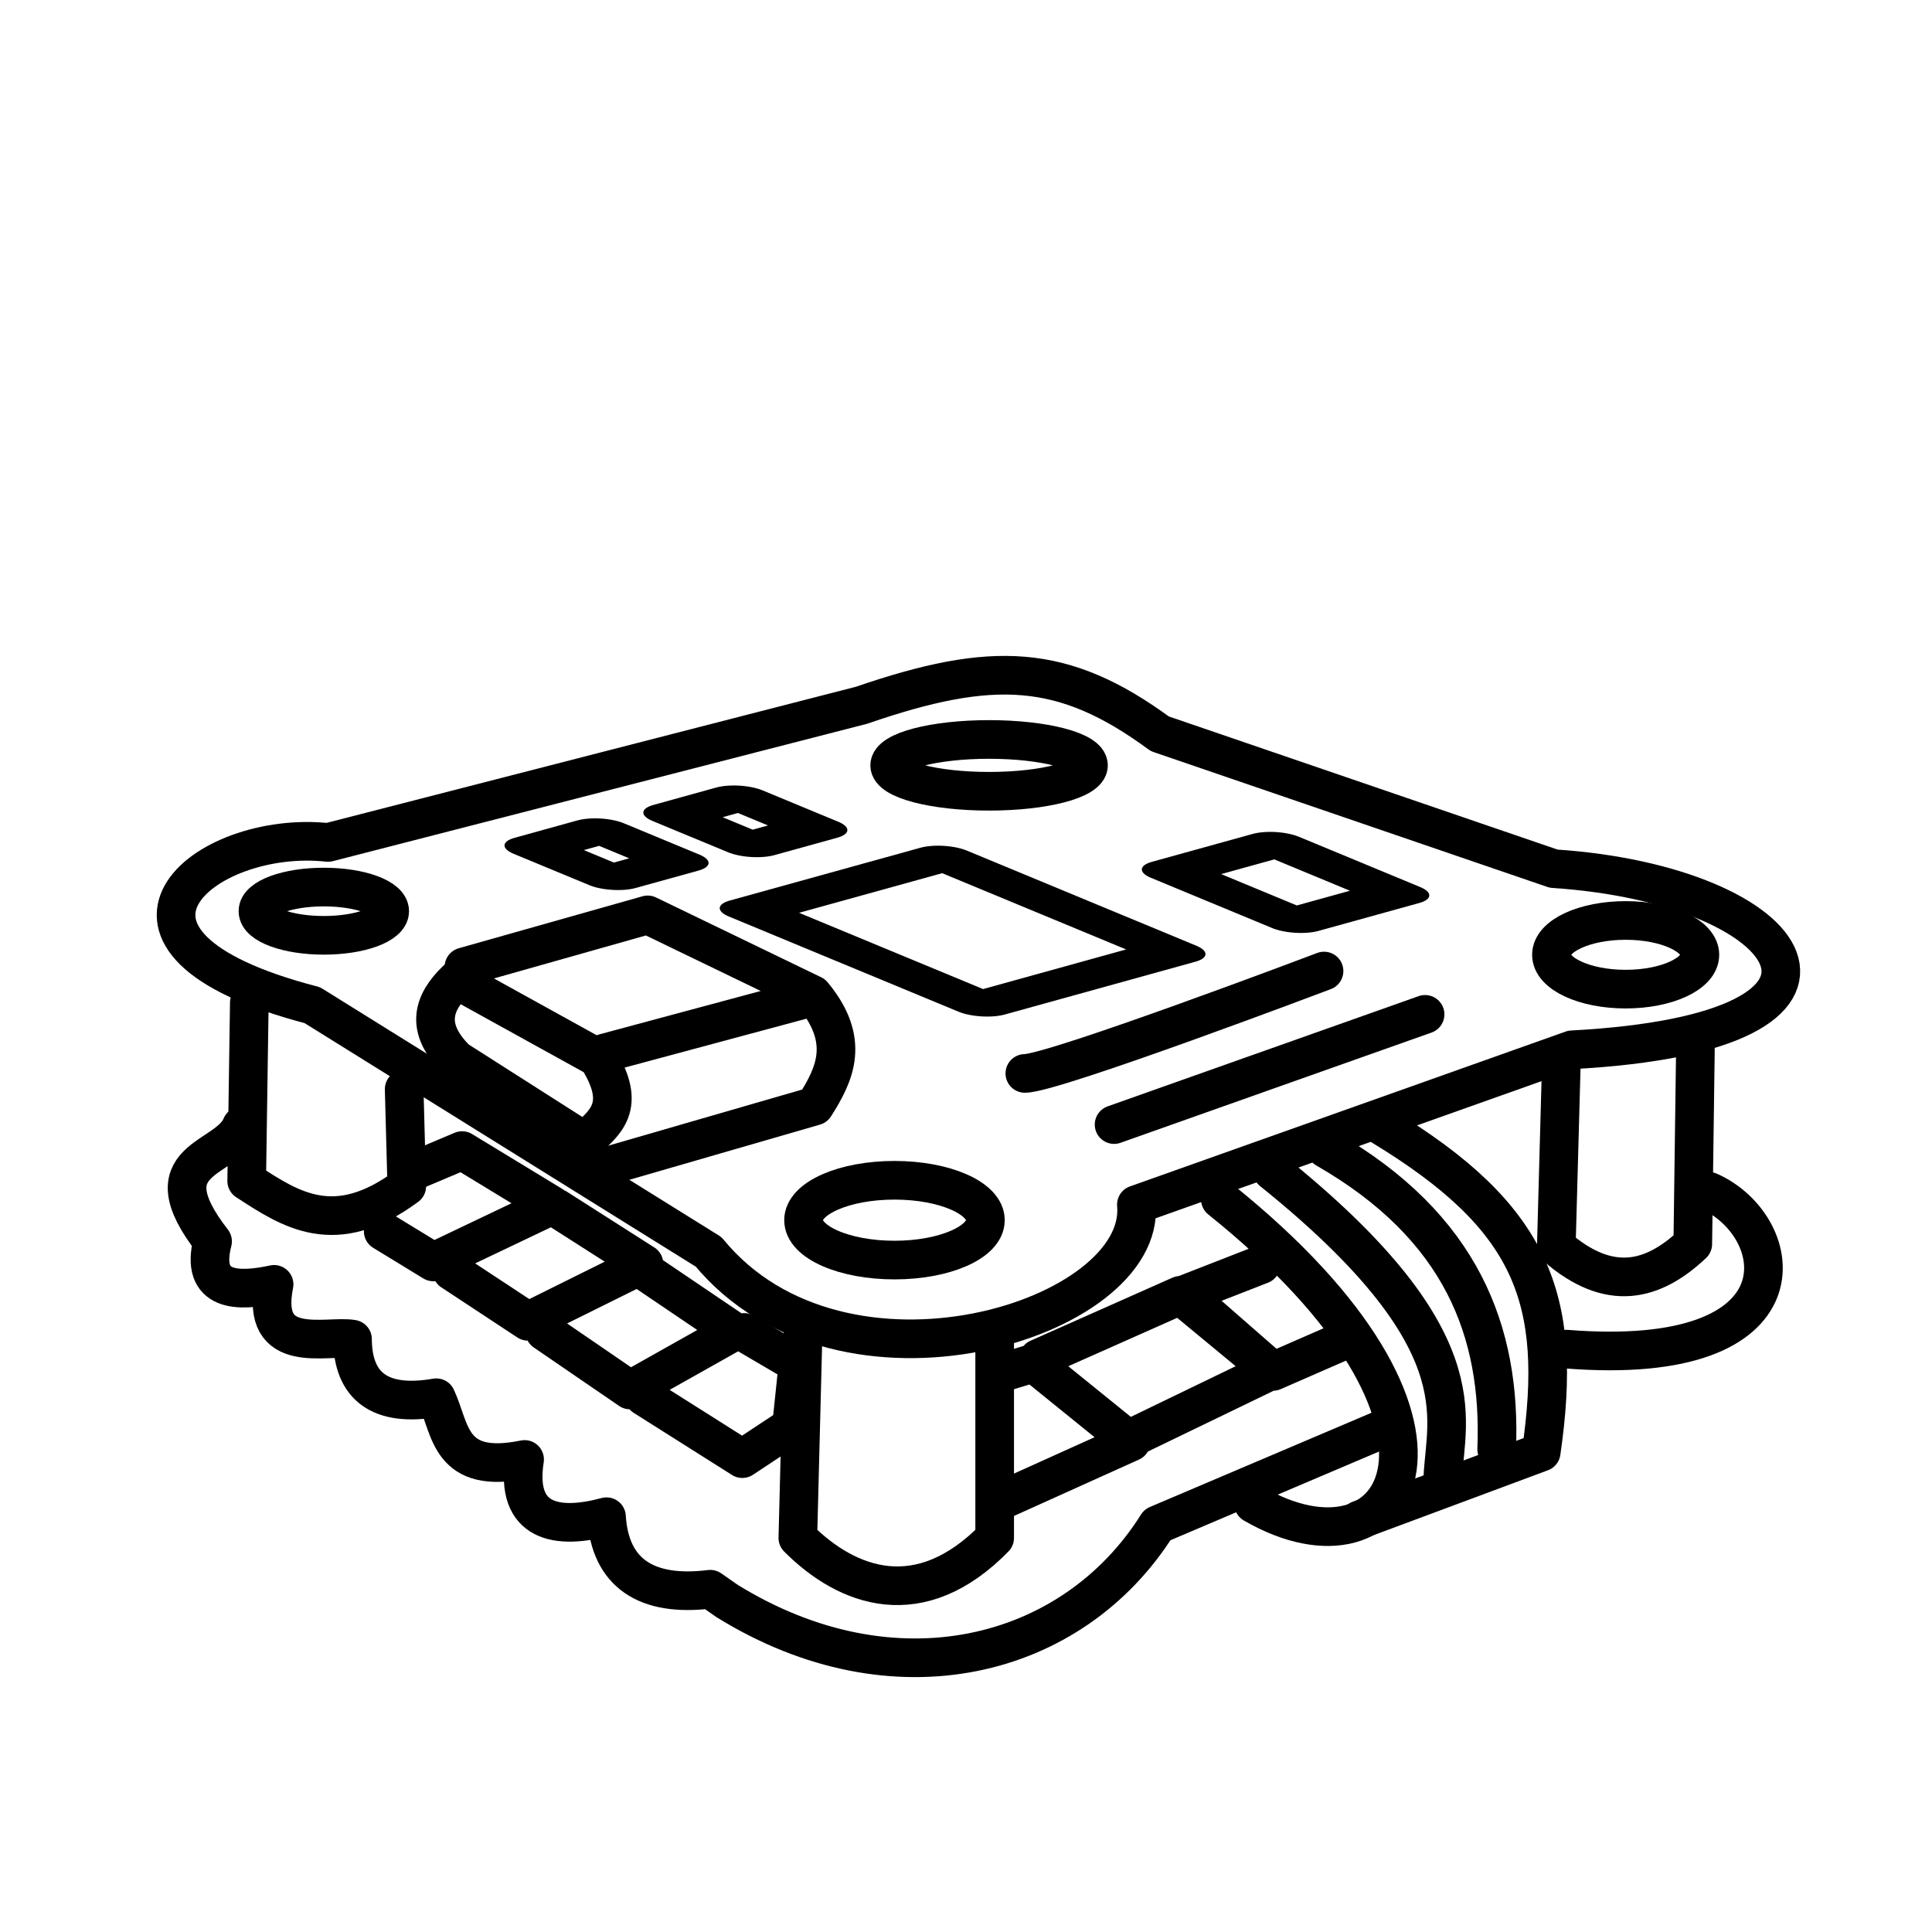 <svg width="100mm" height="100mm" viewBox="0 0 100 100" xml:space="preserve" xmlns="http://www.w3.org/2000/svg"><path style="opacity:1;fill:none;stroke:#000;stroke-width:2.548;stroke-linecap:round;stroke-linejoin:round;stroke-dasharray:none" transform="matrix(.924 .383 -.964 .267 0 0)" d="M90.603 36.204h12.855v10.23H90.603z"/><path style="fill:none;stroke:#000;stroke-width:2.548;stroke-linecap:round;stroke-linejoin:round;stroke-dasharray:none" transform="matrix(.924 .383 -.964 .267 0 0)" d="M96.938 24.442h6.786v5.401h-6.786z"/><path style="fill:none;stroke:#000;stroke-width:2.548;stroke-linecap:round;stroke-linejoin:round;stroke-dasharray:none" transform="matrix(.924 .383 -.964 .267 0 0)" d="M80.693 45.122h4.233v3.369h-4.233z"/><path style="fill:none;stroke:#000;stroke-width:2.548;stroke-linecap:round;stroke-linejoin:round;stroke-dasharray:none" transform="matrix(.924 .383 -.964 .267 0 0)" d="M81.144 38.102h4.233v3.369h-4.233z"/><path style="opacity:1;fill:none;stroke:#000;stroke-width:2;stroke-linecap:round;stroke-linejoin:round;stroke-dasharray:none" d="M81.07 69.831c12.699 1.012 11.46-6.358 7.396-8.164M19.835 63.732l2.594 1.585 6.147-2.93-4.658-2.833-2.498 1.056M23.39 65.797l3.937 2.594 6.004-2.978-4.515-2.882M28.192 68.919l4.418 3.026 5.38-3.026-4.755-3.218M33.33 72.28l5.092 3.219 2.545-1.681.336-3.218-2.785-1.633M52.158 77.516l6.387-2.882-5.043-4.082-1.585.48M58.545 74.442l7.252-3.506-4.706-3.89-7.349 3.266M65.269 65.461l-3.938 1.537 4.562 3.986 3.41-1.489M53.046 55.56c1.494 0 15.486-5.299 15.486-5.299M57.665 58.208l16.097-5.705"/><path style="opacity:1;fill:none;stroke:#000;stroke-width:2;stroke-linecap:round;stroke-linejoin:round" d="M16.98 43.605c-6.428-.707-13.515 5.122-.815 8.422l20.512 12.77c6.933 8.432 22.68 3.496 22.142-2.446l22.55-8.014c17.086-.909 11.72-8.55-.95-9.374L60.031 37.98c-4.991-3.668-8.658-3.81-15.433-1.477z"/><path style="opacity:1;fill:none;stroke:#000;stroke-width:2;stroke-linecap:round;stroke-linejoin:round" d="m12.905 51.891-.136 9.238c2.293 1.496 4.58 3.015 8.286.271l-.135-5.026M41.567 69.007l-.271 10.596c2.57 2.574 6.318 3.956 10.188 0v-10.46M80.826 54.608l-.272 9.917c2.763 2.404 5.023 1.79 7.064-.136l.136-10.052"/><path style="opacity:1;fill:none;stroke:#000;stroke-width:2;stroke-linecap:round;stroke-linejoin:round" d="M12.497 58.276c-.735 1.814-4.895 1.605-1.494 5.977-.684 2.663 1.355 2.618 3.183 2.225-.75 3.765 2.752 2.603 4.06 2.837.013 2.417 1.391 3.541 4.337 3.032.773 1.648.648 3.995 4.57 3.194-.512 3.281 1.686 3.654 4.24 2.964.178 2.904 2.043 4.168 5.369 3.753l.866.605c8.632 5.347 17.888 3.04 22.278-3.94l11.818-5.025"/><path style="opacity:1;fill:none;stroke:#000;stroke-width:2;stroke-linecap:round;stroke-linejoin:round" d="M63.166 62.08c14.544 11.672 9.323 20.164 1.717 15.756"/><path style="opacity:1;fill:none;stroke:#000;stroke-width:2;stroke-linecap:round;stroke-linejoin:round" d="m70.36 78.668 9.413-3.505c1.155-7.958-.46-12.146-8.213-16.858"/><path style="opacity:1;fill:none;stroke:#000;stroke-width:2;stroke-linecap:round;stroke-linejoin:round" d="M65.845 60.61c10.784 8.668 8.973 12.75 8.837 15.85"/><path style="opacity:1;fill:none;stroke:#000;stroke-width:2;stroke-linecap:round;stroke-linejoin:round" d="M68.63 59.458c7.032 4.04 9.084 9.478 8.838 15.56"/><ellipse style="opacity:1;fill:none;stroke:#000;stroke-width:2;stroke-linecap:round;stroke-linejoin:round" cx="16.761" cy="47.163" rx="3.41" ry="1.249"/><ellipse style="opacity:1;fill:none;stroke:#000;stroke-width:2;stroke-linecap:round;stroke-linejoin:round" cx="46.298" cy="63.156" rx="4.707" ry="2.065"/><ellipse style="opacity:1;fill:none;stroke:#000;stroke-width:2;stroke-linecap:round;stroke-linejoin:round" cx="84.144" cy="49.42" rx="3.842" ry="1.777"/><path style="opacity:1;fill:none;stroke:#000;stroke-width:2;stroke-linecap:round;stroke-linejoin:round" d="M23.63 50.717c-1.23 1.184-1.656 2.495 0 4.13l6.627 4.226c1.032-.956 2.27-1.788.672-4.322z"/><path style="opacity:1;fill:none;stroke:#000;stroke-width:2;stroke-linecap:round;stroke-linejoin:round" d="m24.014 50.044 9.509-2.69 8.549 4.131c1.966 2.376 1.157 4.1.096 5.763l-10.95 3.17M31.277 54.506 42.01 51.62"/><ellipse style="opacity:1;fill:none;stroke:#000;stroke-width:2;stroke-linecap:round;stroke-linejoin:round;stroke-dasharray:none" cx="51.195" cy="39.615" rx="5.145" ry="1.341"/></svg>